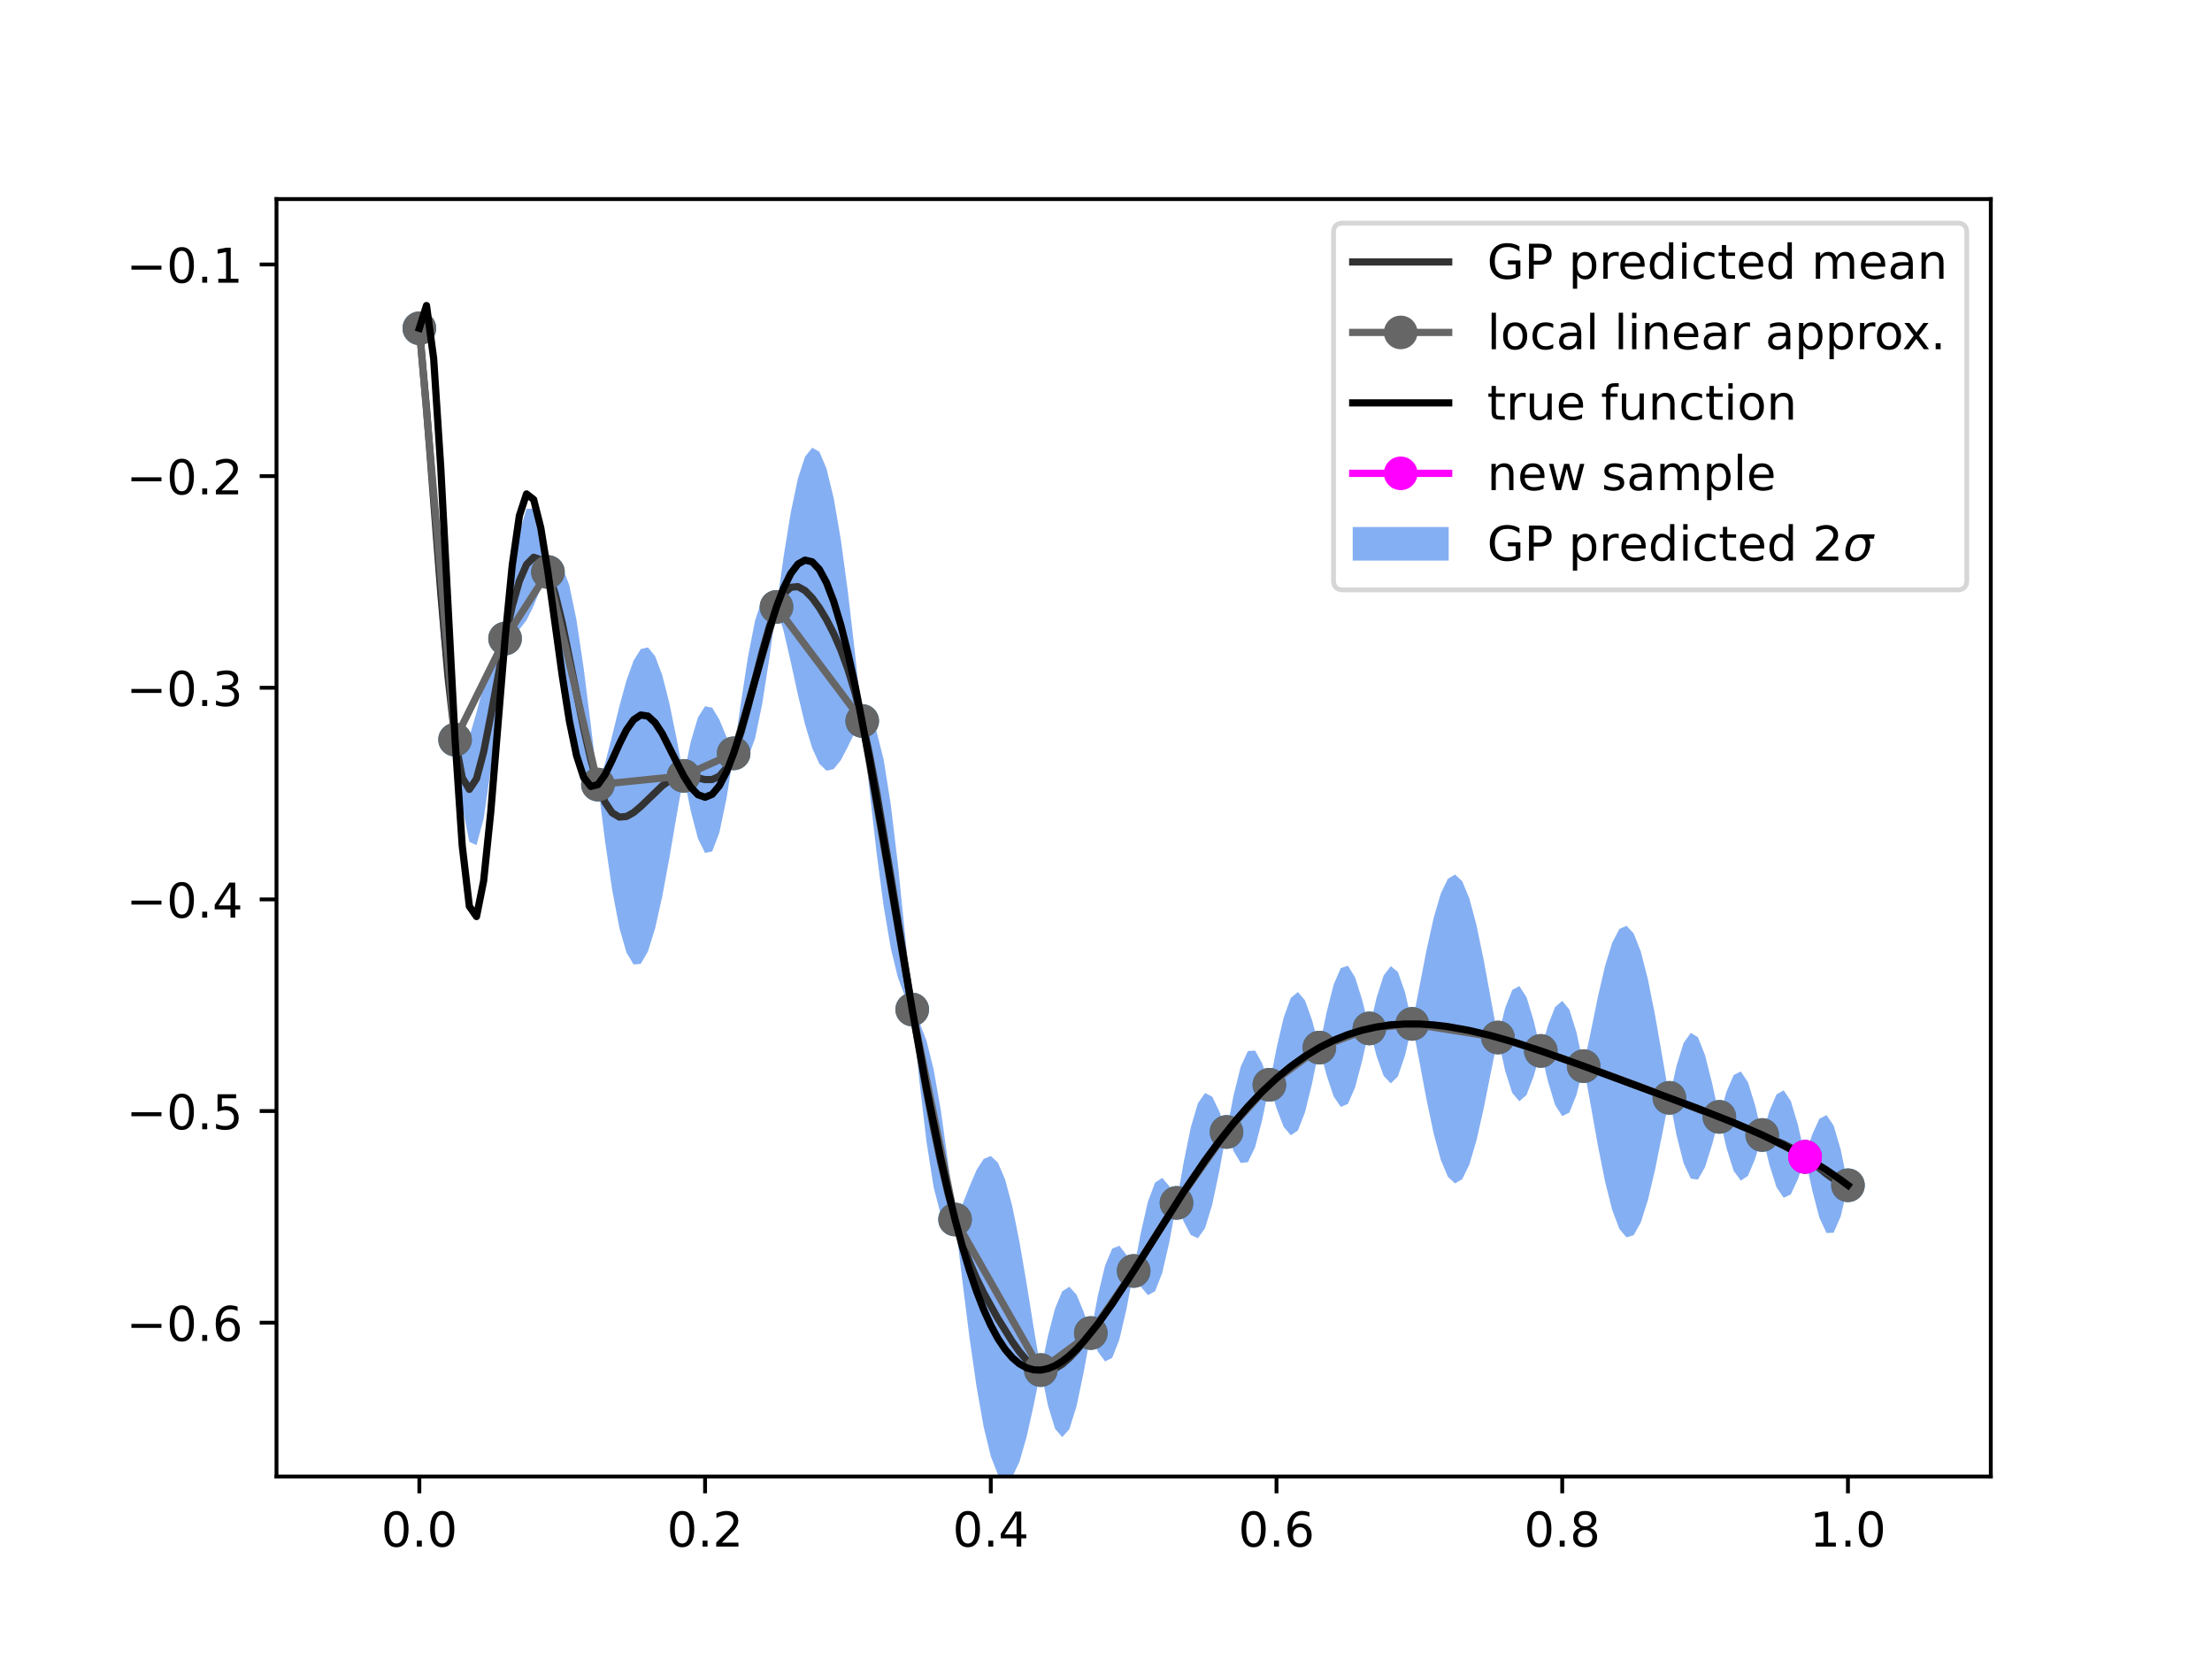 <?xml version="1.0" encoding="utf-8" standalone="no"?>
<!DOCTYPE svg PUBLIC "-//W3C//DTD SVG 1.1//EN"
  "http://www.w3.org/Graphics/SVG/1.1/DTD/svg11.dtd">
<!-- Created with matplotlib (https://matplotlib.org/) -->
<svg height="345.6pt" version="1.1" viewBox="0 0 460.8 345.6" width="460.8pt" xmlns="http://www.w3.org/2000/svg" xmlns:xlink="http://www.w3.org/1999/xlink">
 <defs>
  <style type="text/css">
*{stroke-linecap:butt;stroke-linejoin:round;}
  </style>
 </defs>
 <g id="figure_1">
  <g id="patch_1">
   <path d="M 0 345.6 
L 460.8 345.6 
L 460.8 0 
L 0 0 
z
" style="fill:#ffffff;"/>
  </g>
  <g id="axes_1">
   <g id="patch_2">
    <path d="M 57.6 307.584 
L 414.72 307.584 
L 414.72 41.472 
L 57.6 41.472 
z
" style="fill:#ffffff;"/>
   </g>
   <g id="PolyCollection_1">
    <defs>
     <path d="M 87.36 -277.204 
L 87.36 -277.222 
L 88.848 -266.525 
L 90.336 -250.433 
L 91.824 -230.707 
L 93.312 -210.056 
L 94.8 -191.519 
L 96.288 -189.538 
L 97.776 -192.093 
L 99.264 -197.192 
L 100.752 -202.871 
L 102.24 -207.669 
L 103.728 -210.877 
L 105.216 -212.586 
L 106.704 -225.198 
L 108.192 -234.622 
L 109.68 -239.608 
L 111.168 -239.638 
L 112.656 -234.939 
L 114.144 -226.45 
L 115.632 -228.303 
L 117.12 -227.577 
L 118.608 -223.637 
L 120.096 -216.426 
L 121.584 -206.439 
L 123.072 -194.612 
L 124.56 -182.166 
L 126.048 -186.596 
L 127.536 -192.39 
L 129.024 -198.458 
L 130.512 -203.887 
L 132 -208.011 
L 133.488 -210.384 
L 134.976 -210.736 
L 136.464 -208.93 
L 137.952 -204.982 
L 139.44 -199.115 
L 140.928 -191.835 
L 142.416 -183.981 
L 143.904 -191.124 
L 145.392 -196.131 
L 146.88 -198.483 
L 148.368 -198.168 
L 149.856 -195.7 
L 151.344 -192.086 
L 152.832 -188.671 
L 154.32 -199.023 
L 155.808 -208.732 
L 157.296 -216.327 
L 158.784 -220.774 
L 160.272 -221.646 
L 161.76 -219.181 
L 163.248 -229.677 
L 164.736 -238.863 
L 166.224 -245.936 
L 167.712 -250.475 
L 169.2 -252.33 
L 170.688 -251.491 
L 172.176 -247.992 
L 173.664 -241.878 
L 175.152 -233.233 
L 176.64 -222.265 
L 178.128 -209.409 
L 179.616 -195.416 
L 181.104 -195.76 
L 182.592 -193.271 
L 184.08 -187.374 
L 185.568 -177.975 
L 187.056 -165.491 
L 188.544 -150.828 
L 190.032 -135.315 
L 191.52 -132.657 
L 193.008 -128.795 
L 194.496 -122.811 
L 195.984 -114.351 
L 197.472 -103.673 
L 198.96 -91.556 
L 200.448 -94.562 
L 201.936 -98.363 
L 203.424 -101.847 
L 204.912 -104.17 
L 206.4 -104.787 
L 207.888 -103.401 
L 209.376 -99.908 
L 210.864 -94.367 
L 212.352 -87.019 
L 213.84 -78.336 
L 215.328 -69.063 
L 216.816 -60.201 
L 218.304 -67.278 
L 219.792 -73.032 
L 221.28 -76.603 
L 222.768 -77.539 
L 224.256 -75.906 
L 225.744 -72.325 
L 227.232 -67.911 
L 228.72 -75.778 
L 230.208 -81.961 
L 231.696 -85.496 
L 233.184 -86.086 
L 234.672 -84.169 
L 236.16 -80.845 
L 237.648 -88.786 
L 239.136 -95.291 
L 240.624 -99.251 
L 242.112 -100.22 
L 243.6 -98.489 
L 245.088 -95.019 
L 246.576 -103.448 
L 248.064 -110.752 
L 249.552 -115.78 
L 251.04 -117.912 
L 252.528 -117.137 
L 254.016 -114.057 
L 255.504 -109.801 
L 256.992 -117.498 
L 258.48 -123.445 
L 259.968 -126.648 
L 261.456 -126.746 
L 262.944 -124.081 
L 264.432 -119.636 
L 265.92 -127.199 
L 267.408 -133.61 
L 268.896 -137.732 
L 270.384 -138.937 
L 271.872 -137.176 
L 273.36 -132.977 
L 274.848 -127.374 
L 276.336 -134.628 
L 277.824 -140.493 
L 279.312 -143.938 
L 280.8 -144.43 
L 282.288 -142.007 
L 283.776 -137.281 
L 285.264 -131.368 
L 286.752 -137.718 
L 288.24 -142.382 
L 289.728 -144.333 
L 291.216 -143.106 
L 292.704 -138.862 
L 294.192 -132.312 
L 295.68 -139.977 
L 297.168 -147.652 
L 298.656 -154.372 
L 300.144 -159.468 
L 301.632 -162.546 
L 303.12 -163.418 
L 304.608 -162.032 
L 306.096 -158.445 
L 307.584 -152.853 
L 309.072 -145.658 
L 310.56 -137.54 
L 312.048 -129.476 
L 313.536 -135.569 
L 315.024 -139.367 
L 316.512 -140.177 
L 318 -137.883 
L 319.488 -133.013 
L 320.976 -126.684 
L 322.464 -131.977 
L 323.952 -135.819 
L 325.44 -137.101 
L 326.928 -135.299 
L 328.416 -130.538 
L 329.904 -123.514 
L 331.392 -130.703 
L 332.88 -137.991 
L 334.368 -144.395 
L 335.856 -149.226 
L 337.344 -152.076 
L 338.832 -152.742 
L 340.32 -151.162 
L 341.808 -147.38 
L 343.296 -141.57 
L 344.784 -134.095 
L 346.272 -125.576 
L 347.76 -116.91 
L 349.248 -123.576 
L 350.736 -128.344 
L 352.224 -130.441 
L 353.712 -129.526 
L 355.2 -125.764 
L 356.688 -119.848 
L 358.176 -112.942 
L 359.664 -118.185 
L 361.152 -121.648 
L 362.64 -122.396 
L 364.128 -120.154 
L 365.616 -115.377 
L 367.104 -109.17 
L 368.592 -114.143 
L 370.08 -117.611 
L 371.568 -118.461 
L 373.056 -116.249 
L 374.544 -111.295 
L 376.032 -104.615 
L 377.52 -109.269 
L 379.008 -112.53 
L 380.496 -113.316 
L 381.984 -111.12 
L 383.472 -106.043 
L 384.96 -98.694 
L 384.96 -98.676 
L 384.96 -98.676 
L 383.472 -92.256 
L 381.984 -88.805 
L 380.496 -88.743 
L 379.008 -91.933 
L 377.52 -97.64 
L 376.032 -104.597 
L 374.544 -99.969 
L 373.056 -96.784 
L 371.568 -96.089 
L 370.08 -98.275 
L 368.592 -102.978 
L 367.104 -109.153 
L 365.616 -104.162 
L 364.128 -100.632 
L 362.64 -99.663 
L 361.152 -101.694 
L 359.664 -106.432 
L 358.176 -112.924 
L 356.688 -107.23 
L 355.2 -102.49 
L 353.712 -99.868 
L 352.224 -100.066 
L 350.736 -103.261 
L 349.248 -109.124 
L 347.76 -116.892 
L 346.272 -109.342 
L 344.784 -101.953 
L 343.296 -95.615 
L 341.808 -90.942 
L 340.32 -88.29 
L 338.832 -87.827 
L 337.344 -89.595 
L 335.856 -93.531 
L 334.368 -99.436 
L 332.88 -106.903 
L 331.392 -115.249 
L 329.904 -123.496 
L 328.416 -117.531 
L 326.928 -113.831 
L 325.44 -113.092 
L 323.952 -115.433 
L 322.464 -120.329 
L 320.976 -126.667 
L 319.488 -121.367 
L 318 -117.502 
L 316.512 -116.178 
L 315.024 -117.912 
L 313.536 -122.573 
L 312.048 -129.458 
L 310.56 -122.113 
L 309.072 -114.646 
L 307.584 -108.047 
L 306.096 -103.012 
L 304.608 -99.953 
L 303.12 -99.075 
L 301.632 -100.435 
L 300.144 -103.973 
L 298.656 -109.485 
L 297.168 -116.555 
L 295.68 -124.487 
L 294.192 -132.294 
L 292.704 -125.756 
L 291.216 -121.389 
L 289.728 -119.909 
L 288.24 -121.477 
L 286.752 -125.634 
L 285.264 -131.35 
L 283.776 -124.675 
L 282.288 -119.064 
L 280.8 -115.637 
L 279.312 -115.003 
L 277.824 -117.194 
L 276.336 -121.661 
L 274.848 -127.356 
L 273.36 -120.025 
L 271.872 -113.93 
L 270.384 -110.111 
L 268.896 -109.104 
L 267.408 -110.861 
L 265.92 -114.747 
L 264.432 -119.618 
L 262.944 -112.306 
L 261.456 -106.602 
L 259.968 -103.494 
L 258.48 -103.331 
L 256.992 -105.758 
L 255.504 -109.783 
L 254.016 -101.703 
L 252.528 -94.653 
L 251.04 -89.768 
L 249.552 -87.657 
L 248.064 -88.321 
L 246.576 -91.148 
L 245.088 -95.001 
L 243.6 -86.871 
L 242.112 -80.412 
L 240.624 -76.611 
L 239.136 -75.795 
L 237.648 -77.557 
L 236.16 -80.827 
L 234.672 -72.923 
L 233.184 -66.527 
L 231.696 -62.733 
L 230.208 -61.989 
L 228.72 -64.017 
L 227.232 -67.894 
L 225.744 -59.703 
L 224.256 -52.626 
L 222.768 -47.875 
L 221.28 -46.224 
L 219.792 -47.946 
L 218.304 -52.824 
L 216.816 -60.183 
L 215.328 -52.824 
L 213.84 -46.183 
L 212.352 -41.045 
L 210.864 -37.898 
L 209.376 -36.989 
L 207.888 -38.419 
L 206.4 -42.219 
L 204.912 -48.368 
L 203.424 -56.768 
L 201.936 -67.159 
L 200.448 -79.026 
L 198.96 -91.538 
L 197.472 -90.526 
L 195.984 -92.552 
L 194.496 -98.268 
L 193.008 -107.75 
L 191.52 -120.46 
L 190.032 -135.297 
L 188.544 -137.982 
L 187.056 -141.924 
L 185.568 -148.057 
L 184.08 -156.812 
L 182.592 -168.08 
L 181.104 -181.264 
L 179.616 -195.398 
L 178.128 -193.148 
L 176.64 -190.079 
L 175.152 -187.226 
L 173.664 -185.379 
L 172.176 -185.049 
L 170.688 -186.492 
L 169.2 -189.751 
L 167.712 -194.665 
L 166.224 -200.852 
L 164.736 -207.656 
L 163.248 -214.141 
L 161.76 -219.164 
L 160.272 -208.499 
L 158.784 -198.974 
L 157.296 -191.783 
L 155.808 -187.686 
L 154.32 -186.826 
L 152.832 -188.653 
L 151.344 -179.238 
L 149.856 -172.128 
L 148.368 -168.24 
L 146.88 -167.908 
L 145.392 -170.923 
L 143.904 -176.615 
L 142.416 -183.963 
L 140.928 -175.544 
L 139.44 -166.85 
L 137.952 -158.818 
L 136.464 -152.167 
L 134.976 -147.389 
L 133.488 -144.813 
L 132 -144.672 
L 130.512 -147.139 
L 129.024 -152.315 
L 127.536 -160.148 
L 126.048 -170.322 
L 124.56 -182.148 
L 123.072 -180.134 
L 121.584 -181.309 
L 120.096 -185.985 
L 118.608 -193.897 
L 117.12 -204.217 
L 115.632 -215.62 
L 114.144 -226.432 
L 112.656 -223.064 
L 111.168 -219.386 
L 109.68 -216.383 
L 108.192 -214.485 
L 106.704 -213.467 
L 105.216 -212.569 
L 103.728 -198.581 
L 102.24 -185.354 
L 100.752 -175.048 
L 99.264 -169.544 
L 97.776 -170.22 
L 96.288 -177.688 
L 94.8 -191.501 
L 93.312 -199.388 
L 91.824 -213.407 
L 90.336 -232.501 
L 88.848 -254.593 
L 87.36 -277.204 
z
" id="mccbc493f1d"/>
    </defs>
    <g clip-path="url(#p36fca13673)">
     <use style="fill:#347aeb;fill-opacity:0.6;" x="0" xlink:href="#mccbc493f1d" y="345.6"/>
    </g>
   </g>
   <g id="PathCollection_1">
    <defs>
     <path d="M 0 3 
C 0.796 3 1.559 2.684 2.121 2.121 
C 2.684 1.559 3 0.796 3 0 
C 3 -0.796 2.684 -1.559 2.121 -2.121 
C 1.559 -2.684 0.796 -3 0 -3 
C -0.796 -3 -1.559 -2.684 -2.121 -2.121 
C -2.684 -1.559 -3 -0.796 -3 0 
C -3 0.796 -2.684 1.559 -2.121 2.121 
C -1.559 2.684 -0.796 3 0 3 
z
" id="m8a514f165d" style="stroke:#1f77b4;"/>
    </defs>
    <g clip-path="url(#p36fca13673)">
     <use style="fill:#1f77b4;stroke:#1f77b4;" x="87.36" xlink:href="#m8a514f165d" y="68.387"/>
     <use style="fill:#1f77b4;stroke:#1f77b4;" x="94.8" xlink:href="#m8a514f165d" y="154.09"/>
     <use style="fill:#1f77b4;stroke:#1f77b4;" x="105.216" xlink:href="#m8a514f165d" y="133.022"/>
     <use style="fill:#1f77b4;stroke:#1f77b4;" x="114.144" xlink:href="#m8a514f165d" y="119.159"/>
     <use style="fill:#1f77b4;stroke:#1f77b4;" x="124.56" xlink:href="#m8a514f165d" y="163.443"/>
     <use style="fill:#1f77b4;stroke:#1f77b4;" x="142.416" xlink:href="#m8a514f165d" y="161.628"/>
     <use style="fill:#1f77b4;stroke:#1f77b4;" x="152.832" xlink:href="#m8a514f165d" y="156.938"/>
     <use style="fill:#1f77b4;stroke:#1f77b4;" x="161.76" xlink:href="#m8a514f165d" y="126.427"/>
     <use style="fill:#1f77b4;stroke:#1f77b4;" x="179.616" xlink:href="#m8a514f165d" y="150.193"/>
     <use style="fill:#1f77b4;stroke:#1f77b4;" x="190.032" xlink:href="#m8a514f165d" y="210.294"/>
     <use style="fill:#1f77b4;stroke:#1f77b4;" x="198.96" xlink:href="#m8a514f165d" y="254.053"/>
     <use style="fill:#1f77b4;stroke:#1f77b4;" x="216.816" xlink:href="#m8a514f165d" y="285.408"/>
     <use style="fill:#1f77b4;stroke:#1f77b4;" x="227.232" xlink:href="#m8a514f165d" y="277.697"/>
     <use style="fill:#1f77b4;stroke:#1f77b4;" x="236.16" xlink:href="#m8a514f165d" y="264.764"/>
     <use style="fill:#1f77b4;stroke:#1f77b4;" x="245.088" xlink:href="#m8a514f165d" y="250.59"/>
     <use style="fill:#1f77b4;stroke:#1f77b4;" x="255.504" xlink:href="#m8a514f165d" y="235.808"/>
     <use style="fill:#1f77b4;stroke:#1f77b4;" x="264.432" xlink:href="#m8a514f165d" y="225.973"/>
     <use style="fill:#1f77b4;stroke:#1f77b4;" x="274.848" xlink:href="#m8a514f165d" y="218.235"/>
     <use style="fill:#1f77b4;stroke:#1f77b4;" x="285.264" xlink:href="#m8a514f165d" y="214.241"/>
     <use style="fill:#1f77b4;stroke:#1f77b4;" x="294.192" xlink:href="#m8a514f165d" y="213.297"/>
     <use style="fill:#1f77b4;stroke:#1f77b4;" x="312.048" xlink:href="#m8a514f165d" y="216.133"/>
     <use style="fill:#1f77b4;stroke:#1f77b4;" x="320.976" xlink:href="#m8a514f165d" y="218.924"/>
     <use style="fill:#1f77b4;stroke:#1f77b4;" x="329.904" xlink:href="#m8a514f165d" y="222.095"/>
     <use style="fill:#1f77b4;stroke:#1f77b4;" x="347.76" xlink:href="#m8a514f165d" y="228.699"/>
     <use style="fill:#1f77b4;stroke:#1f77b4;" x="358.176" xlink:href="#m8a514f165d" y="232.667"/>
     <use style="fill:#1f77b4;stroke:#1f77b4;" x="367.104" xlink:href="#m8a514f165d" y="236.439"/>
     <use style="fill:#1f77b4;stroke:#1f77b4;" x="376.032" xlink:href="#m8a514f165d" y="240.994"/>
     <use style="fill:#1f77b4;stroke:#1f77b4;" x="384.96" xlink:href="#m8a514f165d" y="246.915"/>
    </g>
   </g>
   <g id="matplotlib.axis_1">
    <g id="xtick_1">
     <g id="line2d_1">
      <defs>
       <path d="M 0 0 
L 0 3.5 
" id="m7e5daaa2f4" style="stroke:#000000;stroke-width:0.8;"/>
      </defs>
      <g>
       <use style="stroke:#000000;stroke-width:0.8;" x="87.36" xlink:href="#m7e5daaa2f4" y="307.584"/>
      </g>
     </g>
     <g id="text_1">
      <!-- 0.0 -->
      <defs>
       <path d="M 31.781 66.406 
Q 24.172 66.406 20.328 58.906 
Q 16.5 51.422 16.5 36.375 
Q 16.5 21.391 20.328 13.891 
Q 24.172 6.391 31.781 6.391 
Q 39.453 6.391 43.281 13.891 
Q 47.125 21.391 47.125 36.375 
Q 47.125 51.422 43.281 58.906 
Q 39.453 66.406 31.781 66.406 
z
M 31.781 74.219 
Q 44.047 74.219 50.516 64.516 
Q 56.984 54.828 56.984 36.375 
Q 56.984 17.969 50.516 8.266 
Q 44.047 -1.422 31.781 -1.422 
Q 19.531 -1.422 13.062 8.266 
Q 6.594 17.969 6.594 36.375 
Q 6.594 54.828 13.062 64.516 
Q 19.531 74.219 31.781 74.219 
z
" id="DejaVuSans-48"/>
       <path d="M 10.688 12.406 
L 21 12.406 
L 21 0 
L 10.688 0 
z
" id="DejaVuSans-46"/>
      </defs>
      <g transform="translate(79.408 322.182)scale(0.1 -0.1)">
       <use xlink:href="#DejaVuSans-48"/>
       <use x="63.623" xlink:href="#DejaVuSans-46"/>
       <use x="95.41" xlink:href="#DejaVuSans-48"/>
      </g>
     </g>
    </g>
    <g id="xtick_2">
     <g id="line2d_2">
      <g>
       <use style="stroke:#000000;stroke-width:0.8;" x="146.88" xlink:href="#m7e5daaa2f4" y="307.584"/>
      </g>
     </g>
     <g id="text_2">
      <!-- 0.2 -->
      <defs>
       <path d="M 19.188 8.297 
L 53.609 8.297 
L 53.609 0 
L 7.328 0 
L 7.328 8.297 
Q 12.938 14.109 22.625 23.891 
Q 32.328 33.688 34.812 36.531 
Q 39.547 41.844 41.422 45.531 
Q 43.312 49.219 43.312 52.781 
Q 43.312 58.594 39.234 62.25 
Q 35.156 65.922 28.609 65.922 
Q 23.969 65.922 18.812 64.312 
Q 13.672 62.703 7.812 59.422 
L 7.812 69.391 
Q 13.766 71.781 18.938 73 
Q 24.125 74.219 28.422 74.219 
Q 39.75 74.219 46.484 68.547 
Q 53.219 62.891 53.219 53.422 
Q 53.219 48.922 51.531 44.891 
Q 49.859 40.875 45.406 35.406 
Q 44.188 33.984 37.641 27.219 
Q 31.109 20.453 19.188 8.297 
z
" id="DejaVuSans-50"/>
      </defs>
      <g transform="translate(138.928 322.182)scale(0.1 -0.1)">
       <use xlink:href="#DejaVuSans-48"/>
       <use x="63.623" xlink:href="#DejaVuSans-46"/>
       <use x="95.41" xlink:href="#DejaVuSans-50"/>
      </g>
     </g>
    </g>
    <g id="xtick_3">
     <g id="line2d_3">
      <g>
       <use style="stroke:#000000;stroke-width:0.8;" x="206.4" xlink:href="#m7e5daaa2f4" y="307.584"/>
      </g>
     </g>
     <g id="text_3">
      <!-- 0.4 -->
      <defs>
       <path d="M 37.797 64.312 
L 12.891 25.391 
L 37.797 25.391 
z
M 35.203 72.906 
L 47.609 72.906 
L 47.609 25.391 
L 58.016 25.391 
L 58.016 17.188 
L 47.609 17.188 
L 47.609 0 
L 37.797 0 
L 37.797 17.188 
L 4.891 17.188 
L 4.891 26.703 
z
" id="DejaVuSans-52"/>
      </defs>
      <g transform="translate(198.448 322.182)scale(0.1 -0.1)">
       <use xlink:href="#DejaVuSans-48"/>
       <use x="63.623" xlink:href="#DejaVuSans-46"/>
       <use x="95.41" xlink:href="#DejaVuSans-52"/>
      </g>
     </g>
    </g>
    <g id="xtick_4">
     <g id="line2d_4">
      <g>
       <use style="stroke:#000000;stroke-width:0.8;" x="265.92" xlink:href="#m7e5daaa2f4" y="307.584"/>
      </g>
     </g>
     <g id="text_4">
      <!-- 0.6 -->
      <defs>
       <path d="M 33.016 40.375 
Q 26.375 40.375 22.484 35.828 
Q 18.609 31.297 18.609 23.391 
Q 18.609 15.531 22.484 10.953 
Q 26.375 6.391 33.016 6.391 
Q 39.656 6.391 43.531 10.953 
Q 47.406 15.531 47.406 23.391 
Q 47.406 31.297 43.531 35.828 
Q 39.656 40.375 33.016 40.375 
z
M 52.594 71.297 
L 52.594 62.312 
Q 48.875 64.062 45.094 64.984 
Q 41.312 65.922 37.594 65.922 
Q 27.828 65.922 22.672 59.328 
Q 17.531 52.734 16.797 39.406 
Q 19.672 43.656 24.016 45.922 
Q 28.375 48.188 33.594 48.188 
Q 44.578 48.188 50.953 41.516 
Q 57.328 34.859 57.328 23.391 
Q 57.328 12.156 50.688 5.359 
Q 44.047 -1.422 33.016 -1.422 
Q 20.359 -1.422 13.672 8.266 
Q 6.984 17.969 6.984 36.375 
Q 6.984 53.656 15.188 63.938 
Q 23.391 74.219 37.203 74.219 
Q 40.922 74.219 44.703 73.484 
Q 48.484 72.75 52.594 71.297 
z
" id="DejaVuSans-54"/>
      </defs>
      <g transform="translate(257.968 322.182)scale(0.1 -0.1)">
       <use xlink:href="#DejaVuSans-48"/>
       <use x="63.623" xlink:href="#DejaVuSans-46"/>
       <use x="95.41" xlink:href="#DejaVuSans-54"/>
      </g>
     </g>
    </g>
    <g id="xtick_5">
     <g id="line2d_5">
      <g>
       <use style="stroke:#000000;stroke-width:0.8;" x="325.44" xlink:href="#m7e5daaa2f4" y="307.584"/>
      </g>
     </g>
     <g id="text_5">
      <!-- 0.8 -->
      <defs>
       <path d="M 31.781 34.625 
Q 24.75 34.625 20.719 30.859 
Q 16.703 27.094 16.703 20.516 
Q 16.703 13.922 20.719 10.156 
Q 24.75 6.391 31.781 6.391 
Q 38.812 6.391 42.859 10.172 
Q 46.922 13.969 46.922 20.516 
Q 46.922 27.094 42.891 30.859 
Q 38.875 34.625 31.781 34.625 
z
M 21.922 38.812 
Q 15.578 40.375 12.031 44.719 
Q 8.5 49.078 8.5 55.328 
Q 8.5 64.062 14.719 69.141 
Q 20.953 74.219 31.781 74.219 
Q 42.672 74.219 48.875 69.141 
Q 55.078 64.062 55.078 55.328 
Q 55.078 49.078 51.531 44.719 
Q 48 40.375 41.703 38.812 
Q 48.828 37.156 52.797 32.312 
Q 56.781 27.484 56.781 20.516 
Q 56.781 9.906 50.312 4.234 
Q 43.844 -1.422 31.781 -1.422 
Q 19.734 -1.422 13.25 4.234 
Q 6.781 9.906 6.781 20.516 
Q 6.781 27.484 10.781 32.312 
Q 14.797 37.156 21.922 38.812 
z
M 18.312 54.391 
Q 18.312 48.734 21.844 45.562 
Q 25.391 42.391 31.781 42.391 
Q 38.141 42.391 41.719 45.562 
Q 45.312 48.734 45.312 54.391 
Q 45.312 60.062 41.719 63.234 
Q 38.141 66.406 31.781 66.406 
Q 25.391 66.406 21.844 63.234 
Q 18.312 60.062 18.312 54.391 
z
" id="DejaVuSans-56"/>
      </defs>
      <g transform="translate(317.488 322.182)scale(0.1 -0.1)">
       <use xlink:href="#DejaVuSans-48"/>
       <use x="63.623" xlink:href="#DejaVuSans-46"/>
       <use x="95.41" xlink:href="#DejaVuSans-56"/>
      </g>
     </g>
    </g>
    <g id="xtick_6">
     <g id="line2d_6">
      <g>
       <use style="stroke:#000000;stroke-width:0.8;" x="384.96" xlink:href="#m7e5daaa2f4" y="307.584"/>
      </g>
     </g>
     <g id="text_6">
      <!-- 1.0 -->
      <defs>
       <path d="M 12.406 8.297 
L 28.516 8.297 
L 28.516 63.922 
L 10.984 60.406 
L 10.984 69.391 
L 28.422 72.906 
L 38.281 72.906 
L 38.281 8.297 
L 54.391 8.297 
L 54.391 0 
L 12.406 0 
z
" id="DejaVuSans-49"/>
      </defs>
      <g transform="translate(377.008 322.182)scale(0.1 -0.1)">
       <use xlink:href="#DejaVuSans-49"/>
       <use x="63.623" xlink:href="#DejaVuSans-46"/>
       <use x="95.41" xlink:href="#DejaVuSans-48"/>
      </g>
     </g>
    </g>
   </g>
   <g id="matplotlib.axis_2">
    <g id="ytick_1">
     <g id="line2d_7">
      <defs>
       <path d="M 0 0 
L -3.5 0 
" id="me9ae740171" style="stroke:#000000;stroke-width:0.8;"/>
      </defs>
      <g>
       <use style="stroke:#000000;stroke-width:0.8;" x="57.6" xlink:href="#me9ae740171" y="275.541"/>
      </g>
     </g>
     <g id="text_7">
      <!-- −0.6 -->
      <defs>
       <path d="M 10.594 35.5 
L 73.188 35.5 
L 73.188 27.203 
L 10.594 27.203 
z
" id="DejaVuSans-8722"/>
      </defs>
      <g transform="translate(26.317 279.34)scale(0.1 -0.1)">
       <use xlink:href="#DejaVuSans-8722"/>
       <use x="83.789" xlink:href="#DejaVuSans-48"/>
       <use x="147.412" xlink:href="#DejaVuSans-46"/>
       <use x="179.199" xlink:href="#DejaVuSans-54"/>
      </g>
     </g>
    </g>
    <g id="ytick_2">
     <g id="line2d_8">
      <g>
       <use style="stroke:#000000;stroke-width:0.8;" x="57.6" xlink:href="#me9ae740171" y="231.451"/>
      </g>
     </g>
     <g id="text_8">
      <!-- −0.5 -->
      <defs>
       <path d="M 10.797 72.906 
L 49.516 72.906 
L 49.516 64.594 
L 19.828 64.594 
L 19.828 46.734 
Q 21.969 47.469 24.109 47.828 
Q 26.266 48.188 28.422 48.188 
Q 40.625 48.188 47.75 41.5 
Q 54.891 34.812 54.891 23.391 
Q 54.891 11.625 47.562 5.094 
Q 40.234 -1.422 26.906 -1.422 
Q 22.312 -1.422 17.547 -0.641 
Q 12.797 0.141 7.719 1.703 
L 7.719 11.625 
Q 12.109 9.234 16.797 8.062 
Q 21.484 6.891 26.703 6.891 
Q 35.156 6.891 40.078 11.328 
Q 45.016 15.766 45.016 23.391 
Q 45.016 31 40.078 35.438 
Q 35.156 39.891 26.703 39.891 
Q 22.75 39.891 18.812 39.016 
Q 14.891 38.141 10.797 36.281 
z
" id="DejaVuSans-53"/>
      </defs>
      <g transform="translate(26.317 235.25)scale(0.1 -0.1)">
       <use xlink:href="#DejaVuSans-8722"/>
       <use x="83.789" xlink:href="#DejaVuSans-48"/>
       <use x="147.412" xlink:href="#DejaVuSans-46"/>
       <use x="179.199" xlink:href="#DejaVuSans-53"/>
      </g>
     </g>
    </g>
    <g id="ytick_3">
     <g id="line2d_9">
      <g>
       <use style="stroke:#000000;stroke-width:0.8;" x="57.6" xlink:href="#me9ae740171" y="187.362"/>
      </g>
     </g>
     <g id="text_9">
      <!-- −0.4 -->
      <g transform="translate(26.317 191.161)scale(0.1 -0.1)">
       <use xlink:href="#DejaVuSans-8722"/>
       <use x="83.789" xlink:href="#DejaVuSans-48"/>
       <use x="147.412" xlink:href="#DejaVuSans-46"/>
       <use x="179.199" xlink:href="#DejaVuSans-52"/>
      </g>
     </g>
    </g>
    <g id="ytick_4">
     <g id="line2d_10">
      <g>
       <use style="stroke:#000000;stroke-width:0.8;" x="57.6" xlink:href="#me9ae740171" y="143.272"/>
      </g>
     </g>
     <g id="text_10">
      <!-- −0.3 -->
      <defs>
       <path d="M 40.578 39.312 
Q 47.656 37.797 51.625 33 
Q 55.609 28.219 55.609 21.188 
Q 55.609 10.406 48.188 4.484 
Q 40.766 -1.422 27.094 -1.422 
Q 22.516 -1.422 17.656 -0.516 
Q 12.797 0.391 7.625 2.203 
L 7.625 11.719 
Q 11.719 9.328 16.594 8.109 
Q 21.484 6.891 26.812 6.891 
Q 36.078 6.891 40.938 10.547 
Q 45.797 14.203 45.797 21.188 
Q 45.797 27.641 41.281 31.266 
Q 36.766 34.906 28.719 34.906 
L 20.219 34.906 
L 20.219 43.016 
L 29.109 43.016 
Q 36.375 43.016 40.234 45.922 
Q 44.094 48.828 44.094 54.297 
Q 44.094 59.906 40.109 62.906 
Q 36.141 65.922 28.719 65.922 
Q 24.656 65.922 20.016 65.031 
Q 15.375 64.156 9.812 62.312 
L 9.812 71.094 
Q 15.438 72.656 20.344 73.438 
Q 25.25 74.219 29.594 74.219 
Q 40.828 74.219 47.359 69.109 
Q 53.906 64.016 53.906 55.328 
Q 53.906 49.266 50.438 45.094 
Q 46.969 40.922 40.578 39.312 
z
" id="DejaVuSans-51"/>
      </defs>
      <g transform="translate(26.317 147.072)scale(0.1 -0.1)">
       <use xlink:href="#DejaVuSans-8722"/>
       <use x="83.789" xlink:href="#DejaVuSans-48"/>
       <use x="147.412" xlink:href="#DejaVuSans-46"/>
       <use x="179.199" xlink:href="#DejaVuSans-51"/>
      </g>
     </g>
    </g>
    <g id="ytick_5">
     <g id="line2d_11">
      <g>
       <use style="stroke:#000000;stroke-width:0.8;" x="57.6" xlink:href="#me9ae740171" y="99.183"/>
      </g>
     </g>
     <g id="text_11">
      <!-- −0.2 -->
      <g transform="translate(26.317 102.982)scale(0.1 -0.1)">
       <use xlink:href="#DejaVuSans-8722"/>
       <use x="83.789" xlink:href="#DejaVuSans-48"/>
       <use x="147.412" xlink:href="#DejaVuSans-46"/>
       <use x="179.199" xlink:href="#DejaVuSans-50"/>
      </g>
     </g>
    </g>
    <g id="ytick_6">
     <g id="line2d_12">
      <g>
       <use style="stroke:#000000;stroke-width:0.8;" x="57.6" xlink:href="#me9ae740171" y="55.094"/>
      </g>
     </g>
     <g id="text_12">
      <!-- −0.1 -->
      <g transform="translate(26.317 58.893)scale(0.1 -0.1)">
       <use xlink:href="#DejaVuSans-8722"/>
       <use x="83.789" xlink:href="#DejaVuSans-48"/>
       <use x="147.412" xlink:href="#DejaVuSans-46"/>
       <use x="179.199" xlink:href="#DejaVuSans-49"/>
      </g>
     </g>
    </g>
   </g>
   <g id="line2d_13">
    <path clip-path="url(#p36fca13673)" d="M 87.36 68.387 
L 88.848 85.041 
L 91.824 123.543 
L 93.312 140.878 
L 94.8 154.09 
L 96.288 161.987 
L 97.776 164.443 
L 99.264 162.232 
L 100.752 156.64 
L 102.24 149.088 
L 105.216 133.022 
L 106.704 126.268 
L 108.192 121.047 
L 109.68 117.604 
L 111.168 116.088 
L 112.656 116.599 
L 114.144 119.159 
L 115.632 123.638 
L 117.12 129.703 
L 120.096 144.395 
L 121.584 151.726 
L 123.072 158.227 
L 124.56 163.443 
L 126.048 167.141 
L 127.536 169.331 
L 129.024 170.214 
L 130.512 170.087 
L 132 169.259 
L 133.488 168.001 
L 137.952 163.7 
L 139.44 162.618 
L 140.928 161.911 
L 142.416 161.628 
L 143.904 161.731 
L 146.88 162.404 
L 148.368 162.396 
L 149.856 161.686 
L 151.344 159.938 
L 152.832 156.938 
L 154.32 152.675 
L 155.808 147.391 
L 158.784 135.726 
L 160.272 130.527 
L 161.76 126.427 
L 163.248 123.691 
L 164.736 122.34 
L 166.224 122.206 
L 167.712 123.03 
L 169.2 124.56 
L 170.688 126.608 
L 172.176 129.08 
L 173.664 131.972 
L 175.152 135.371 
L 176.64 139.428 
L 178.128 144.321 
L 179.616 150.193 
L 181.104 157.088 
L 182.592 164.924 
L 185.568 182.584 
L 190.032 210.294 
L 193.008 227.328 
L 194.496 235.06 
L 195.984 242.148 
L 197.472 248.5 
L 198.96 254.053 
L 200.448 258.806 
L 201.936 262.839 
L 203.424 266.293 
L 204.912 269.331 
L 207.888 274.69 
L 210.864 279.467 
L 212.352 281.568 
L 213.84 283.34 
L 215.328 284.656 
L 216.816 285.408 
L 218.304 285.549 
L 219.792 285.111 
L 221.28 284.187 
L 222.768 282.893 
L 224.256 281.334 
L 227.232 277.697 
L 230.208 273.625 
L 234.672 267.054 
L 239.136 260.057 
L 246.576 248.302 
L 251.04 241.76 
L 254.016 237.72 
L 256.992 233.972 
L 259.968 230.529 
L 262.944 227.407 
L 265.92 224.627 
L 268.896 222.182 
L 271.872 220.047 
L 274.848 218.235 
L 277.824 216.756 
L 280.8 215.567 
L 283.776 214.622 
L 286.752 213.924 
L 289.728 213.479 
L 292.704 213.291 
L 295.68 213.368 
L 298.656 213.671 
L 304.608 214.607 
L 310.56 215.774 
L 315.024 216.961 
L 319.488 218.41 
L 332.88 223.153 
L 341.808 226.439 
L 361.152 233.929 
L 368.592 237.04 
L 371.568 238.325 
L 373.056 239.084 
L 374.544 239.968 
L 377.52 242.145 
L 380.496 244.571 
L 381.984 245.638 
L 383.472 246.45 
L 384.96 246.915 
L 384.96 246.915 
" style="fill:none;stroke:#333333;stroke-linecap:square;stroke-width:1.5;"/>
   </g>
   <g id="line2d_14">
    <path clip-path="url(#p36fca13673)" d="M 87.36 68.387 
L 94.8 154.09 
L 105.216 133.022 
L 114.144 119.159 
L 124.56 163.443 
L 142.416 161.628 
L 152.832 156.938 
L 161.76 126.427 
L 179.616 150.193 
L 190.032 210.294 
L 198.96 254.053 
L 216.816 285.408 
L 227.232 277.697 
L 236.16 264.764 
L 245.088 250.59 
L 255.504 235.808 
L 264.432 225.973 
L 274.848 218.235 
L 285.264 214.241 
L 294.192 213.297 
L 312.048 216.133 
L 320.976 218.924 
L 329.904 222.095 
L 347.76 228.699 
L 358.176 232.667 
L 367.104 236.439 
L 376.032 240.994 
L 384.96 246.915 
" style="fill:none;stroke:#666666;stroke-linecap:square;stroke-width:1.5;"/>
    <defs>
     <path d="M 0 3 
C 0.796 3 1.559 2.684 2.121 2.121 
C 2.684 1.559 3 0.796 3 0 
C 3 -0.796 2.684 -1.559 2.121 -2.121 
C 1.559 -2.684 0.796 -3 0 -3 
C -0.796 -3 -1.559 -2.684 -2.121 -2.121 
C -2.684 -1.559 -3 -0.796 -3 0 
C -3 0.796 -2.684 1.559 -2.121 2.121 
C -1.559 2.684 -0.796 3 0 3 
z
" id="m2a82fc714a" style="stroke:#666666;"/>
    </defs>
    <g clip-path="url(#p36fca13673)">
     <use style="fill:#666666;stroke:#666666;" x="87.36" xlink:href="#m2a82fc714a" y="68.387"/>
     <use style="fill:#666666;stroke:#666666;" x="94.8" xlink:href="#m2a82fc714a" y="154.09"/>
     <use style="fill:#666666;stroke:#666666;" x="105.216" xlink:href="#m2a82fc714a" y="133.022"/>
     <use style="fill:#666666;stroke:#666666;" x="114.144" xlink:href="#m2a82fc714a" y="119.159"/>
     <use style="fill:#666666;stroke:#666666;" x="124.56" xlink:href="#m2a82fc714a" y="163.443"/>
     <use style="fill:#666666;stroke:#666666;" x="142.416" xlink:href="#m2a82fc714a" y="161.628"/>
     <use style="fill:#666666;stroke:#666666;" x="152.832" xlink:href="#m2a82fc714a" y="156.938"/>
     <use style="fill:#666666;stroke:#666666;" x="161.76" xlink:href="#m2a82fc714a" y="126.427"/>
     <use style="fill:#666666;stroke:#666666;" x="179.616" xlink:href="#m2a82fc714a" y="150.193"/>
     <use style="fill:#666666;stroke:#666666;" x="190.032" xlink:href="#m2a82fc714a" y="210.294"/>
     <use style="fill:#666666;stroke:#666666;" x="198.96" xlink:href="#m2a82fc714a" y="254.053"/>
     <use style="fill:#666666;stroke:#666666;" x="216.816" xlink:href="#m2a82fc714a" y="285.408"/>
     <use style="fill:#666666;stroke:#666666;" x="227.232" xlink:href="#m2a82fc714a" y="277.697"/>
     <use style="fill:#666666;stroke:#666666;" x="236.16" xlink:href="#m2a82fc714a" y="264.764"/>
     <use style="fill:#666666;stroke:#666666;" x="245.088" xlink:href="#m2a82fc714a" y="250.59"/>
     <use style="fill:#666666;stroke:#666666;" x="255.504" xlink:href="#m2a82fc714a" y="235.808"/>
     <use style="fill:#666666;stroke:#666666;" x="264.432" xlink:href="#m2a82fc714a" y="225.973"/>
     <use style="fill:#666666;stroke:#666666;" x="274.848" xlink:href="#m2a82fc714a" y="218.235"/>
     <use style="fill:#666666;stroke:#666666;" x="285.264" xlink:href="#m2a82fc714a" y="214.241"/>
     <use style="fill:#666666;stroke:#666666;" x="294.192" xlink:href="#m2a82fc714a" y="213.297"/>
     <use style="fill:#666666;stroke:#666666;" x="312.048" xlink:href="#m2a82fc714a" y="216.133"/>
     <use style="fill:#666666;stroke:#666666;" x="320.976" xlink:href="#m2a82fc714a" y="218.924"/>
     <use style="fill:#666666;stroke:#666666;" x="329.904" xlink:href="#m2a82fc714a" y="222.095"/>
     <use style="fill:#666666;stroke:#666666;" x="347.76" xlink:href="#m2a82fc714a" y="228.699"/>
     <use style="fill:#666666;stroke:#666666;" x="358.176" xlink:href="#m2a82fc714a" y="232.667"/>
     <use style="fill:#666666;stroke:#666666;" x="367.104" xlink:href="#m2a82fc714a" y="236.439"/>
     <use style="fill:#666666;stroke:#666666;" x="376.032" xlink:href="#m2a82fc714a" y="240.994"/>
     <use style="fill:#666666;stroke:#666666;" x="384.96" xlink:href="#m2a82fc714a" y="246.915"/>
    </g>
   </g>
   <g id="line2d_15">
    <path clip-path="url(#p36fca13673)" d="M 87.36 68.387 
L 88.848 63.648 
L 90.336 74.66 
L 91.824 97.463 
L 94.8 154.09 
L 96.288 176.148 
L 97.776 188.807 
L 99.264 190.93 
L 100.752 183.507 
L 102.24 169.1 
L 105.216 133.022 
L 106.704 117.79 
L 108.192 107.438 
L 109.68 102.896 
L 111.168 104.052 
L 112.656 109.965 
L 114.144 119.159 
L 117.12 140.723 
L 118.608 150.164 
L 120.096 157.375 
L 121.584 161.928 
L 123.072 163.831 
L 124.56 163.443 
L 126.048 161.364 
L 127.536 158.308 
L 129.024 154.991 
L 130.512 152.042 
L 132 149.931 
L 133.488 148.945 
L 134.976 149.175 
L 136.464 150.539 
L 137.952 152.811 
L 140.928 158.734 
L 142.416 161.628 
L 143.904 163.998 
L 145.392 165.552 
L 146.88 166.082 
L 148.368 165.47 
L 149.856 163.688 
L 151.344 160.798 
L 152.832 156.938 
L 154.32 152.303 
L 157.296 141.693 
L 160.272 131.085 
L 161.76 126.427 
L 163.248 122.5 
L 164.736 119.48 
L 166.224 117.508 
L 167.712 116.678 
L 169.2 117.044 
L 170.688 118.618 
L 172.176 121.378 
L 173.664 125.267 
L 175.152 130.204 
L 176.64 136.085 
L 178.128 142.792 
L 181.104 158.154 
L 184.08 175.208 
L 190.032 210.294 
L 193.008 226.631 
L 195.984 241.343 
L 197.472 247.965 
L 198.96 254.053 
L 200.448 259.589 
L 201.936 264.56 
L 203.424 268.963 
L 204.912 272.804 
L 206.4 276.092 
L 207.888 278.844 
L 209.376 281.079 
L 210.864 282.82 
L 212.352 284.095 
L 213.84 284.932 
L 215.328 285.359 
L 216.816 285.408 
L 218.304 285.109 
L 219.792 284.494 
L 221.28 283.592 
L 222.768 282.433 
L 224.256 281.046 
L 225.744 279.459 
L 228.72 275.787 
L 231.696 271.61 
L 236.16 264.764 
L 246.576 248.308 
L 251.04 241.769 
L 254.016 237.724 
L 256.992 233.969 
L 259.968 230.526 
L 262.944 227.408 
L 265.92 224.622 
L 268.896 222.168 
L 271.872 220.042 
L 274.848 218.235 
L 277.824 216.736 
L 280.8 215.532 
L 283.776 214.605 
L 286.752 213.94 
L 289.728 213.518 
L 292.704 213.319 
L 295.68 213.324 
L 298.656 213.513 
L 301.632 213.868 
L 306.096 214.666 
L 310.56 215.73 
L 315.024 217 
L 320.976 218.924 
L 329.904 222.095 
L 353.712 230.936 
L 361.152 233.867 
L 367.104 236.439 
L 371.568 238.585 
L 376.032 240.994 
L 380.496 243.742 
L 383.472 245.804 
L 384.96 246.915 
L 384.96 246.915 
" style="fill:none;stroke:#000000;stroke-linecap:square;stroke-width:1.5;"/>
   </g>
   <g id="line2d_16">
    <path clip-path="url(#p36fca13673)" d="M 376.032 240.994 
L 376.032 240.994 
" style="fill:none;stroke:#ff00ff;stroke-linecap:square;stroke-width:1.5;"/>
    <defs>
     <path d="M 0 3 
C 0.796 3 1.559 2.684 2.121 2.121 
C 2.684 1.559 3 0.796 3 0 
C 3 -0.796 2.684 -1.559 2.121 -2.121 
C 1.559 -2.684 0.796 -3 0 -3 
C -0.796 -3 -1.559 -2.684 -2.121 -2.121 
C -2.684 -1.559 -3 -0.796 -3 0 
C -3 0.796 -2.684 1.559 -2.121 2.121 
C -1.559 2.684 -0.796 3 0 3 
z
" id="m0412a83ecb" style="stroke:#ff00ff;"/>
    </defs>
    <g clip-path="url(#p36fca13673)">
     <use style="fill:#ff00ff;stroke:#ff00ff;" x="376.032" xlink:href="#m0412a83ecb" y="240.994"/>
     <use style="fill:#ff00ff;stroke:#ff00ff;" x="376.032" xlink:href="#m0412a83ecb" y="240.994"/>
    </g>
   </g>
   <g id="patch_3">
    <path d="M 57.6 307.584 
L 57.6 41.472 
" style="fill:none;stroke:#000000;stroke-linecap:square;stroke-linejoin:miter;stroke-width:0.8;"/>
   </g>
   <g id="patch_4">
    <path d="M 414.72 307.584 
L 414.72 41.472 
" style="fill:none;stroke:#000000;stroke-linecap:square;stroke-linejoin:miter;stroke-width:0.8;"/>
   </g>
   <g id="patch_5">
    <path d="M 57.6 307.584 
L 414.72 307.584 
" style="fill:none;stroke:#000000;stroke-linecap:square;stroke-linejoin:miter;stroke-width:0.8;"/>
   </g>
   <g id="patch_6">
    <path d="M 57.6 41.472 
L 414.72 41.472 
" style="fill:none;stroke:#000000;stroke-linecap:square;stroke-linejoin:miter;stroke-width:0.8;"/>
   </g>
   <g id="legend_1">
    <g id="patch_7">
     <path d="M 279.792 122.885 
L 407.72 122.885 
Q 409.72 122.885 409.72 120.885 
L 409.72 48.472 
Q 409.72 46.472 407.72 46.472 
L 279.792 46.472 
Q 277.792 46.472 277.792 48.472 
L 277.792 120.885 
Q 277.792 122.885 279.792 122.885 
z
" style="fill:#ffffff;opacity:0.8;stroke:#cccccc;stroke-linejoin:miter;"/>
    </g>
    <g id="line2d_17">
     <path d="M 281.792 54.57 
L 301.792 54.57 
" style="fill:none;stroke:#333333;stroke-linecap:square;stroke-width:1.5;"/>
    </g>
    <g id="line2d_18"/>
    <g id="text_13">
     <!-- GP predicted mean -->
     <defs>
      <path d="M 59.516 10.406 
L 59.516 29.984 
L 43.406 29.984 
L 43.406 38.094 
L 69.281 38.094 
L 69.281 6.781 
Q 63.578 2.734 56.688 0.656 
Q 49.812 -1.422 42 -1.422 
Q 24.906 -1.422 15.25 8.562 
Q 5.609 18.562 5.609 36.375 
Q 5.609 54.25 15.25 64.234 
Q 24.906 74.219 42 74.219 
Q 49.125 74.219 55.547 72.453 
Q 61.969 70.703 67.391 67.281 
L 67.391 56.781 
Q 61.922 61.422 55.766 63.766 
Q 49.609 66.109 42.828 66.109 
Q 29.438 66.109 22.719 58.641 
Q 16.016 51.172 16.016 36.375 
Q 16.016 21.625 22.719 14.156 
Q 29.438 6.688 42.828 6.688 
Q 48.047 6.688 52.141 7.594 
Q 56.25 8.5 59.516 10.406 
z
" id="DejaVuSans-71"/>
      <path d="M 19.672 64.797 
L 19.672 37.406 
L 32.078 37.406 
Q 38.969 37.406 42.719 40.969 
Q 46.484 44.531 46.484 51.125 
Q 46.484 57.672 42.719 61.234 
Q 38.969 64.797 32.078 64.797 
z
M 9.812 72.906 
L 32.078 72.906 
Q 44.344 72.906 50.609 67.359 
Q 56.891 61.812 56.891 51.125 
Q 56.891 40.328 50.609 34.812 
Q 44.344 29.297 32.078 29.297 
L 19.672 29.297 
L 19.672 0 
L 9.812 0 
z
" id="DejaVuSans-80"/>
      <path id="DejaVuSans-32"/>
      <path d="M 18.109 8.203 
L 18.109 -20.797 
L 9.078 -20.797 
L 9.078 54.688 
L 18.109 54.688 
L 18.109 46.391 
Q 20.953 51.266 25.266 53.625 
Q 29.594 56 35.594 56 
Q 45.562 56 51.781 48.094 
Q 58.016 40.188 58.016 27.297 
Q 58.016 14.406 51.781 6.484 
Q 45.562 -1.422 35.594 -1.422 
Q 29.594 -1.422 25.266 0.953 
Q 20.953 3.328 18.109 8.203 
z
M 48.688 27.297 
Q 48.688 37.203 44.609 42.844 
Q 40.531 48.484 33.406 48.484 
Q 26.266 48.484 22.188 42.844 
Q 18.109 37.203 18.109 27.297 
Q 18.109 17.391 22.188 11.75 
Q 26.266 6.109 33.406 6.109 
Q 40.531 6.109 44.609 11.75 
Q 48.688 17.391 48.688 27.297 
z
" id="DejaVuSans-112"/>
      <path d="M 41.109 46.297 
Q 39.594 47.172 37.812 47.578 
Q 36.031 48 33.891 48 
Q 26.266 48 22.188 43.047 
Q 18.109 38.094 18.109 28.812 
L 18.109 0 
L 9.078 0 
L 9.078 54.688 
L 18.109 54.688 
L 18.109 46.188 
Q 20.953 51.172 25.484 53.578 
Q 30.031 56 36.531 56 
Q 37.453 56 38.578 55.875 
Q 39.703 55.766 41.062 55.516 
z
" id="DejaVuSans-114"/>
      <path d="M 56.203 29.594 
L 56.203 25.203 
L 14.891 25.203 
Q 15.484 15.922 20.484 11.062 
Q 25.484 6.203 34.422 6.203 
Q 39.594 6.203 44.453 7.469 
Q 49.312 8.734 54.109 11.281 
L 54.109 2.781 
Q 49.266 0.734 44.188 -0.344 
Q 39.109 -1.422 33.891 -1.422 
Q 20.797 -1.422 13.156 6.188 
Q 5.516 13.812 5.516 26.812 
Q 5.516 40.234 12.766 48.109 
Q 20.016 56 32.328 56 
Q 43.359 56 49.781 48.891 
Q 56.203 41.797 56.203 29.594 
z
M 47.219 32.234 
Q 47.125 39.594 43.094 43.984 
Q 39.062 48.391 32.422 48.391 
Q 24.906 48.391 20.391 44.141 
Q 15.875 39.891 15.188 32.172 
z
" id="DejaVuSans-101"/>
      <path d="M 45.406 46.391 
L 45.406 75.984 
L 54.391 75.984 
L 54.391 0 
L 45.406 0 
L 45.406 8.203 
Q 42.578 3.328 38.25 0.953 
Q 33.938 -1.422 27.875 -1.422 
Q 17.969 -1.422 11.734 6.484 
Q 5.516 14.406 5.516 27.297 
Q 5.516 40.188 11.734 48.094 
Q 17.969 56 27.875 56 
Q 33.938 56 38.25 53.625 
Q 42.578 51.266 45.406 46.391 
z
M 14.797 27.297 
Q 14.797 17.391 18.875 11.75 
Q 22.953 6.109 30.078 6.109 
Q 37.203 6.109 41.297 11.75 
Q 45.406 17.391 45.406 27.297 
Q 45.406 37.203 41.297 42.844 
Q 37.203 48.484 30.078 48.484 
Q 22.953 48.484 18.875 42.844 
Q 14.797 37.203 14.797 27.297 
z
" id="DejaVuSans-100"/>
      <path d="M 9.422 54.688 
L 18.406 54.688 
L 18.406 0 
L 9.422 0 
z
M 9.422 75.984 
L 18.406 75.984 
L 18.406 64.594 
L 9.422 64.594 
z
" id="DejaVuSans-105"/>
      <path d="M 48.781 52.594 
L 48.781 44.188 
Q 44.969 46.297 41.141 47.344 
Q 37.312 48.391 33.406 48.391 
Q 24.656 48.391 19.812 42.844 
Q 14.984 37.312 14.984 27.297 
Q 14.984 17.281 19.812 11.734 
Q 24.656 6.203 33.406 6.203 
Q 37.312 6.203 41.141 7.25 
Q 44.969 8.297 48.781 10.406 
L 48.781 2.094 
Q 45.016 0.344 40.984 -0.531 
Q 36.969 -1.422 32.422 -1.422 
Q 20.062 -1.422 12.781 6.344 
Q 5.516 14.109 5.516 27.297 
Q 5.516 40.672 12.859 48.328 
Q 20.219 56 33.016 56 
Q 37.156 56 41.109 55.141 
Q 45.062 54.297 48.781 52.594 
z
" id="DejaVuSans-99"/>
      <path d="M 18.312 70.219 
L 18.312 54.688 
L 36.812 54.688 
L 36.812 47.703 
L 18.312 47.703 
L 18.312 18.016 
Q 18.312 11.328 20.141 9.422 
Q 21.969 7.516 27.594 7.516 
L 36.812 7.516 
L 36.812 0 
L 27.594 0 
Q 17.188 0 13.234 3.875 
Q 9.281 7.766 9.281 18.016 
L 9.281 47.703 
L 2.688 47.703 
L 2.688 54.688 
L 9.281 54.688 
L 9.281 70.219 
z
" id="DejaVuSans-116"/>
      <path d="M 52 44.188 
Q 55.375 50.25 60.062 53.125 
Q 64.75 56 71.094 56 
Q 79.641 56 84.281 50.016 
Q 88.922 44.047 88.922 33.016 
L 88.922 0 
L 79.891 0 
L 79.891 32.719 
Q 79.891 40.578 77.094 44.375 
Q 74.312 48.188 68.609 48.188 
Q 61.625 48.188 57.562 43.547 
Q 53.516 38.922 53.516 30.906 
L 53.516 0 
L 44.484 0 
L 44.484 32.719 
Q 44.484 40.625 41.703 44.406 
Q 38.922 48.188 33.109 48.188 
Q 26.219 48.188 22.156 43.531 
Q 18.109 38.875 18.109 30.906 
L 18.109 0 
L 9.078 0 
L 9.078 54.688 
L 18.109 54.688 
L 18.109 46.188 
Q 21.188 51.219 25.484 53.609 
Q 29.781 56 35.688 56 
Q 41.656 56 45.828 52.969 
Q 50 49.953 52 44.188 
z
" id="DejaVuSans-109"/>
      <path d="M 34.281 27.484 
Q 23.391 27.484 19.188 25 
Q 14.984 22.516 14.984 16.5 
Q 14.984 11.719 18.141 8.906 
Q 21.297 6.109 26.703 6.109 
Q 34.188 6.109 38.703 11.406 
Q 43.219 16.703 43.219 25.484 
L 43.219 27.484 
z
M 52.203 31.203 
L 52.203 0 
L 43.219 0 
L 43.219 8.297 
Q 40.141 3.328 35.547 0.953 
Q 30.953 -1.422 24.312 -1.422 
Q 15.922 -1.422 10.953 3.297 
Q 6 8.016 6 15.922 
Q 6 25.141 12.172 29.828 
Q 18.359 34.516 30.609 34.516 
L 43.219 34.516 
L 43.219 35.406 
Q 43.219 41.609 39.141 45 
Q 35.062 48.391 27.688 48.391 
Q 23 48.391 18.547 47.266 
Q 14.109 46.141 10.016 43.891 
L 10.016 52.203 
Q 14.938 54.109 19.578 55.047 
Q 24.219 56 28.609 56 
Q 40.484 56 46.344 49.844 
Q 52.203 43.703 52.203 31.203 
z
" id="DejaVuSans-97"/>
      <path d="M 54.891 33.016 
L 54.891 0 
L 45.906 0 
L 45.906 32.719 
Q 45.906 40.484 42.875 44.328 
Q 39.844 48.188 33.797 48.188 
Q 26.516 48.188 22.312 43.547 
Q 18.109 38.922 18.109 30.906 
L 18.109 0 
L 9.078 0 
L 9.078 54.688 
L 18.109 54.688 
L 18.109 46.188 
Q 21.344 51.125 25.703 53.562 
Q 30.078 56 35.797 56 
Q 45.219 56 50.047 50.172 
Q 54.891 44.344 54.891 33.016 
z
" id="DejaVuSans-110"/>
     </defs>
     <g transform="translate(309.792 58.07)scale(0.1 -0.1)">
      <use xlink:href="#DejaVuSans-71"/>
      <use x="77.49" xlink:href="#DejaVuSans-80"/>
      <use x="137.793" xlink:href="#DejaVuSans-32"/>
      <use x="169.58" xlink:href="#DejaVuSans-112"/>
      <use x="233.057" xlink:href="#DejaVuSans-114"/>
      <use x="271.92" xlink:href="#DejaVuSans-101"/>
      <use x="333.443" xlink:href="#DejaVuSans-100"/>
      <use x="396.92" xlink:href="#DejaVuSans-105"/>
      <use x="424.703" xlink:href="#DejaVuSans-99"/>
      <use x="479.684" xlink:href="#DejaVuSans-116"/>
      <use x="518.893" xlink:href="#DejaVuSans-101"/>
      <use x="580.416" xlink:href="#DejaVuSans-100"/>
      <use x="643.893" xlink:href="#DejaVuSans-32"/>
      <use x="675.68" xlink:href="#DejaVuSans-109"/>
      <use x="773.092" xlink:href="#DejaVuSans-101"/>
      <use x="834.615" xlink:href="#DejaVuSans-97"/>
      <use x="895.895" xlink:href="#DejaVuSans-110"/>
     </g>
    </g>
    <g id="line2d_19">
     <path d="M 281.792 69.249 
L 301.792 69.249 
" style="fill:none;stroke:#666666;stroke-linecap:square;stroke-width:1.5;"/>
    </g>
    <g id="line2d_20">
     <g>
      <use style="fill:#666666;stroke:#666666;" x="291.792" xlink:href="#m2a82fc714a" y="69.249"/>
     </g>
    </g>
    <g id="text_14">
     <!-- local linear approx. -->
     <defs>
      <path d="M 9.422 75.984 
L 18.406 75.984 
L 18.406 0 
L 9.422 0 
z
" id="DejaVuSans-108"/>
      <path d="M 30.609 48.391 
Q 23.391 48.391 19.188 42.75 
Q 14.984 37.109 14.984 27.297 
Q 14.984 17.484 19.156 11.844 
Q 23.344 6.203 30.609 6.203 
Q 37.797 6.203 41.984 11.859 
Q 46.188 17.531 46.188 27.297 
Q 46.188 37.016 41.984 42.703 
Q 37.797 48.391 30.609 48.391 
z
M 30.609 56 
Q 42.328 56 49.016 48.375 
Q 55.719 40.766 55.719 27.297 
Q 55.719 13.875 49.016 6.219 
Q 42.328 -1.422 30.609 -1.422 
Q 18.844 -1.422 12.172 6.219 
Q 5.516 13.875 5.516 27.297 
Q 5.516 40.766 12.172 48.375 
Q 18.844 56 30.609 56 
z
" id="DejaVuSans-111"/>
      <path d="M 54.891 54.688 
L 35.109 28.078 
L 55.906 0 
L 45.312 0 
L 29.391 21.484 
L 13.484 0 
L 2.875 0 
L 24.125 28.609 
L 4.688 54.688 
L 15.281 54.688 
L 29.781 35.203 
L 44.281 54.688 
z
" id="DejaVuSans-120"/>
     </defs>
     <g transform="translate(309.792 72.749)scale(0.1 -0.1)">
      <use xlink:href="#DejaVuSans-108"/>
      <use x="27.783" xlink:href="#DejaVuSans-111"/>
      <use x="88.965" xlink:href="#DejaVuSans-99"/>
      <use x="143.945" xlink:href="#DejaVuSans-97"/>
      <use x="205.225" xlink:href="#DejaVuSans-108"/>
      <use x="233.008" xlink:href="#DejaVuSans-32"/>
      <use x="264.795" xlink:href="#DejaVuSans-108"/>
      <use x="292.578" xlink:href="#DejaVuSans-105"/>
      <use x="320.361" xlink:href="#DejaVuSans-110"/>
      <use x="383.74" xlink:href="#DejaVuSans-101"/>
      <use x="445.264" xlink:href="#DejaVuSans-97"/>
      <use x="506.543" xlink:href="#DejaVuSans-114"/>
      <use x="547.656" xlink:href="#DejaVuSans-32"/>
      <use x="579.443" xlink:href="#DejaVuSans-97"/>
      <use x="640.723" xlink:href="#DejaVuSans-112"/>
      <use x="704.199" xlink:href="#DejaVuSans-112"/>
      <use x="767.676" xlink:href="#DejaVuSans-114"/>
      <use x="806.539" xlink:href="#DejaVuSans-111"/>
      <use x="864.596" xlink:href="#DejaVuSans-120"/>
      <use x="923.775" xlink:href="#DejaVuSans-46"/>
     </g>
    </g>
    <g id="line2d_21">
     <path d="M 281.792 83.927 
L 301.792 83.927 
" style="fill:none;stroke:#000000;stroke-linecap:square;stroke-width:1.5;"/>
    </g>
    <g id="line2d_22"/>
    <g id="text_15">
     <!-- true function -->
     <defs>
      <path d="M 8.5 21.578 
L 8.5 54.688 
L 17.484 54.688 
L 17.484 21.922 
Q 17.484 14.156 20.5 10.266 
Q 23.531 6.391 29.594 6.391 
Q 36.859 6.391 41.078 11.031 
Q 45.312 15.672 45.312 23.688 
L 45.312 54.688 
L 54.297 54.688 
L 54.297 0 
L 45.312 0 
L 45.312 8.406 
Q 42.047 3.422 37.719 1 
Q 33.406 -1.422 27.688 -1.422 
Q 18.266 -1.422 13.375 4.438 
Q 8.5 10.297 8.5 21.578 
z
M 31.109 56 
z
" id="DejaVuSans-117"/>
      <path d="M 37.109 75.984 
L 37.109 68.5 
L 28.516 68.5 
Q 23.688 68.5 21.797 66.547 
Q 19.922 64.594 19.922 59.516 
L 19.922 54.688 
L 34.719 54.688 
L 34.719 47.703 
L 19.922 47.703 
L 19.922 0 
L 10.891 0 
L 10.891 47.703 
L 2.297 47.703 
L 2.297 54.688 
L 10.891 54.688 
L 10.891 58.5 
Q 10.891 67.625 15.141 71.797 
Q 19.391 75.984 28.609 75.984 
z
" id="DejaVuSans-102"/>
     </defs>
     <g transform="translate(309.792 87.427)scale(0.1 -0.1)">
      <use xlink:href="#DejaVuSans-116"/>
      <use x="39.209" xlink:href="#DejaVuSans-114"/>
      <use x="80.322" xlink:href="#DejaVuSans-117"/>
      <use x="143.701" xlink:href="#DejaVuSans-101"/>
      <use x="205.225" xlink:href="#DejaVuSans-32"/>
      <use x="237.012" xlink:href="#DejaVuSans-102"/>
      <use x="272.217" xlink:href="#DejaVuSans-117"/>
      <use x="335.596" xlink:href="#DejaVuSans-110"/>
      <use x="398.975" xlink:href="#DejaVuSans-99"/>
      <use x="453.955" xlink:href="#DejaVuSans-116"/>
      <use x="493.164" xlink:href="#DejaVuSans-105"/>
      <use x="520.947" xlink:href="#DejaVuSans-111"/>
      <use x="582.129" xlink:href="#DejaVuSans-110"/>
     </g>
    </g>
    <g id="line2d_23">
     <path d="M 281.792 98.605 
L 301.792 98.605 
" style="fill:none;stroke:#ff00ff;stroke-linecap:square;stroke-width:1.5;"/>
    </g>
    <g id="line2d_24">
     <g>
      <use style="fill:#ff00ff;stroke:#ff00ff;" x="291.792" xlink:href="#m0412a83ecb" y="98.605"/>
     </g>
    </g>
    <g id="text_16">
     <!-- new sample -->
     <defs>
      <path d="M 4.203 54.688 
L 13.188 54.688 
L 24.422 12.016 
L 35.594 54.688 
L 46.188 54.688 
L 57.422 12.016 
L 68.609 54.688 
L 77.594 54.688 
L 63.281 0 
L 52.688 0 
L 40.922 44.828 
L 29.109 0 
L 18.5 0 
z
" id="DejaVuSans-119"/>
      <path d="M 44.281 53.078 
L 44.281 44.578 
Q 40.484 46.531 36.375 47.5 
Q 32.281 48.484 27.875 48.484 
Q 21.188 48.484 17.844 46.438 
Q 14.5 44.391 14.5 40.281 
Q 14.5 37.156 16.891 35.375 
Q 19.281 33.594 26.516 31.984 
L 29.594 31.297 
Q 39.156 29.25 43.188 25.516 
Q 47.219 21.781 47.219 15.094 
Q 47.219 7.469 41.188 3.016 
Q 35.156 -1.422 24.609 -1.422 
Q 20.219 -1.422 15.453 -0.562 
Q 10.688 0.297 5.422 2 
L 5.422 11.281 
Q 10.406 8.688 15.234 7.391 
Q 20.062 6.109 24.812 6.109 
Q 31.156 6.109 34.562 8.281 
Q 37.984 10.453 37.984 14.406 
Q 37.984 18.062 35.516 20.016 
Q 33.062 21.969 24.703 23.781 
L 21.578 24.516 
Q 13.234 26.266 9.516 29.906 
Q 5.812 33.547 5.812 39.891 
Q 5.812 47.609 11.281 51.797 
Q 16.75 56 26.812 56 
Q 31.781 56 36.172 55.266 
Q 40.578 54.547 44.281 53.078 
z
" id="DejaVuSans-115"/>
     </defs>
     <g transform="translate(309.792 102.105)scale(0.1 -0.1)">
      <use xlink:href="#DejaVuSans-110"/>
      <use x="63.379" xlink:href="#DejaVuSans-101"/>
      <use x="124.902" xlink:href="#DejaVuSans-119"/>
      <use x="206.689" xlink:href="#DejaVuSans-32"/>
      <use x="238.477" xlink:href="#DejaVuSans-115"/>
      <use x="290.576" xlink:href="#DejaVuSans-97"/>
      <use x="351.855" xlink:href="#DejaVuSans-109"/>
      <use x="449.268" xlink:href="#DejaVuSans-112"/>
      <use x="512.744" xlink:href="#DejaVuSans-108"/>
      <use x="540.527" xlink:href="#DejaVuSans-101"/>
     </g>
    </g>
    <g id="patch_8">
     <path d="M 281.792 116.784 
L 301.792 116.784 
L 301.792 109.784 
L 281.792 109.784 
z
" style="fill:#347aeb;opacity:0.6;"/>
    </g>
    <g id="text_17">
     <!-- GP predicted 2$\sigma$ -->
     <defs>
      <path d="M 34.672 47.562 
Q 27.25 47.562 22.219 42.188 
Q 16.891 36.578 15.141 27.297 
Q 13.188 17.484 16.312 11.812 
Q 19.391 6.203 26.656 6.203 
Q 33.844 6.203 39.109 11.859 
Q 44.438 17.531 46.344 27.297 
Q 48.047 36.234 45.016 42.188 
Q 42.188 47.562 34.672 47.562 
z
M 36.078 54.734 
L 65.922 54.688 
L 64.156 45.703 
L 54.109 45.703 
Q 57.906 38.094 55.859 27.297 
Q 53.219 13.875 45.062 6.25 
Q 36.859 -1.422 25.141 -1.422 
Q 13.375 -1.422 8.203 6.25 
Q 3.031 13.875 5.672 27.297 
Q 8.25 40.766 16.406 48.391 
Q 23.188 54.734 36.078 54.734 
z
" id="DejaVuSans-Oblique-963"/>
     </defs>
     <g transform="translate(309.792 116.784)scale(0.1 -0.1)">
      <use transform="translate(0 0.016)" xlink:href="#DejaVuSans-71"/>
      <use transform="translate(77.49 0.016)" xlink:href="#DejaVuSans-80"/>
      <use transform="translate(137.793 0.016)" xlink:href="#DejaVuSans-32"/>
      <use transform="translate(169.58 0.016)" xlink:href="#DejaVuSans-112"/>
      <use transform="translate(233.057 0.016)" xlink:href="#DejaVuSans-114"/>
      <use transform="translate(274.17 0.016)" xlink:href="#DejaVuSans-101"/>
      <use transform="translate(335.693 0.016)" xlink:href="#DejaVuSans-100"/>
      <use transform="translate(399.17 0.016)" xlink:href="#DejaVuSans-105"/>
      <use transform="translate(426.953 0.016)" xlink:href="#DejaVuSans-99"/>
      <use transform="translate(481.934 0.016)" xlink:href="#DejaVuSans-116"/>
      <use transform="translate(521.143 0.016)" xlink:href="#DejaVuSans-101"/>
      <use transform="translate(582.666 0.016)" xlink:href="#DejaVuSans-100"/>
      <use transform="translate(646.143 0.016)" xlink:href="#DejaVuSans-32"/>
      <use transform="translate(677.93 0.016)" xlink:href="#DejaVuSans-50"/>
      <use transform="translate(741.553 0.016)" xlink:href="#DejaVuSans-Oblique-963"/>
     </g>
    </g>
   </g>
  </g>
 </g>
 <defs>
  <clipPath id="p36fca13673">
   <rect height="266.112" width="357.12" x="57.6" y="41.472"/>
  </clipPath>
 </defs>
</svg>
